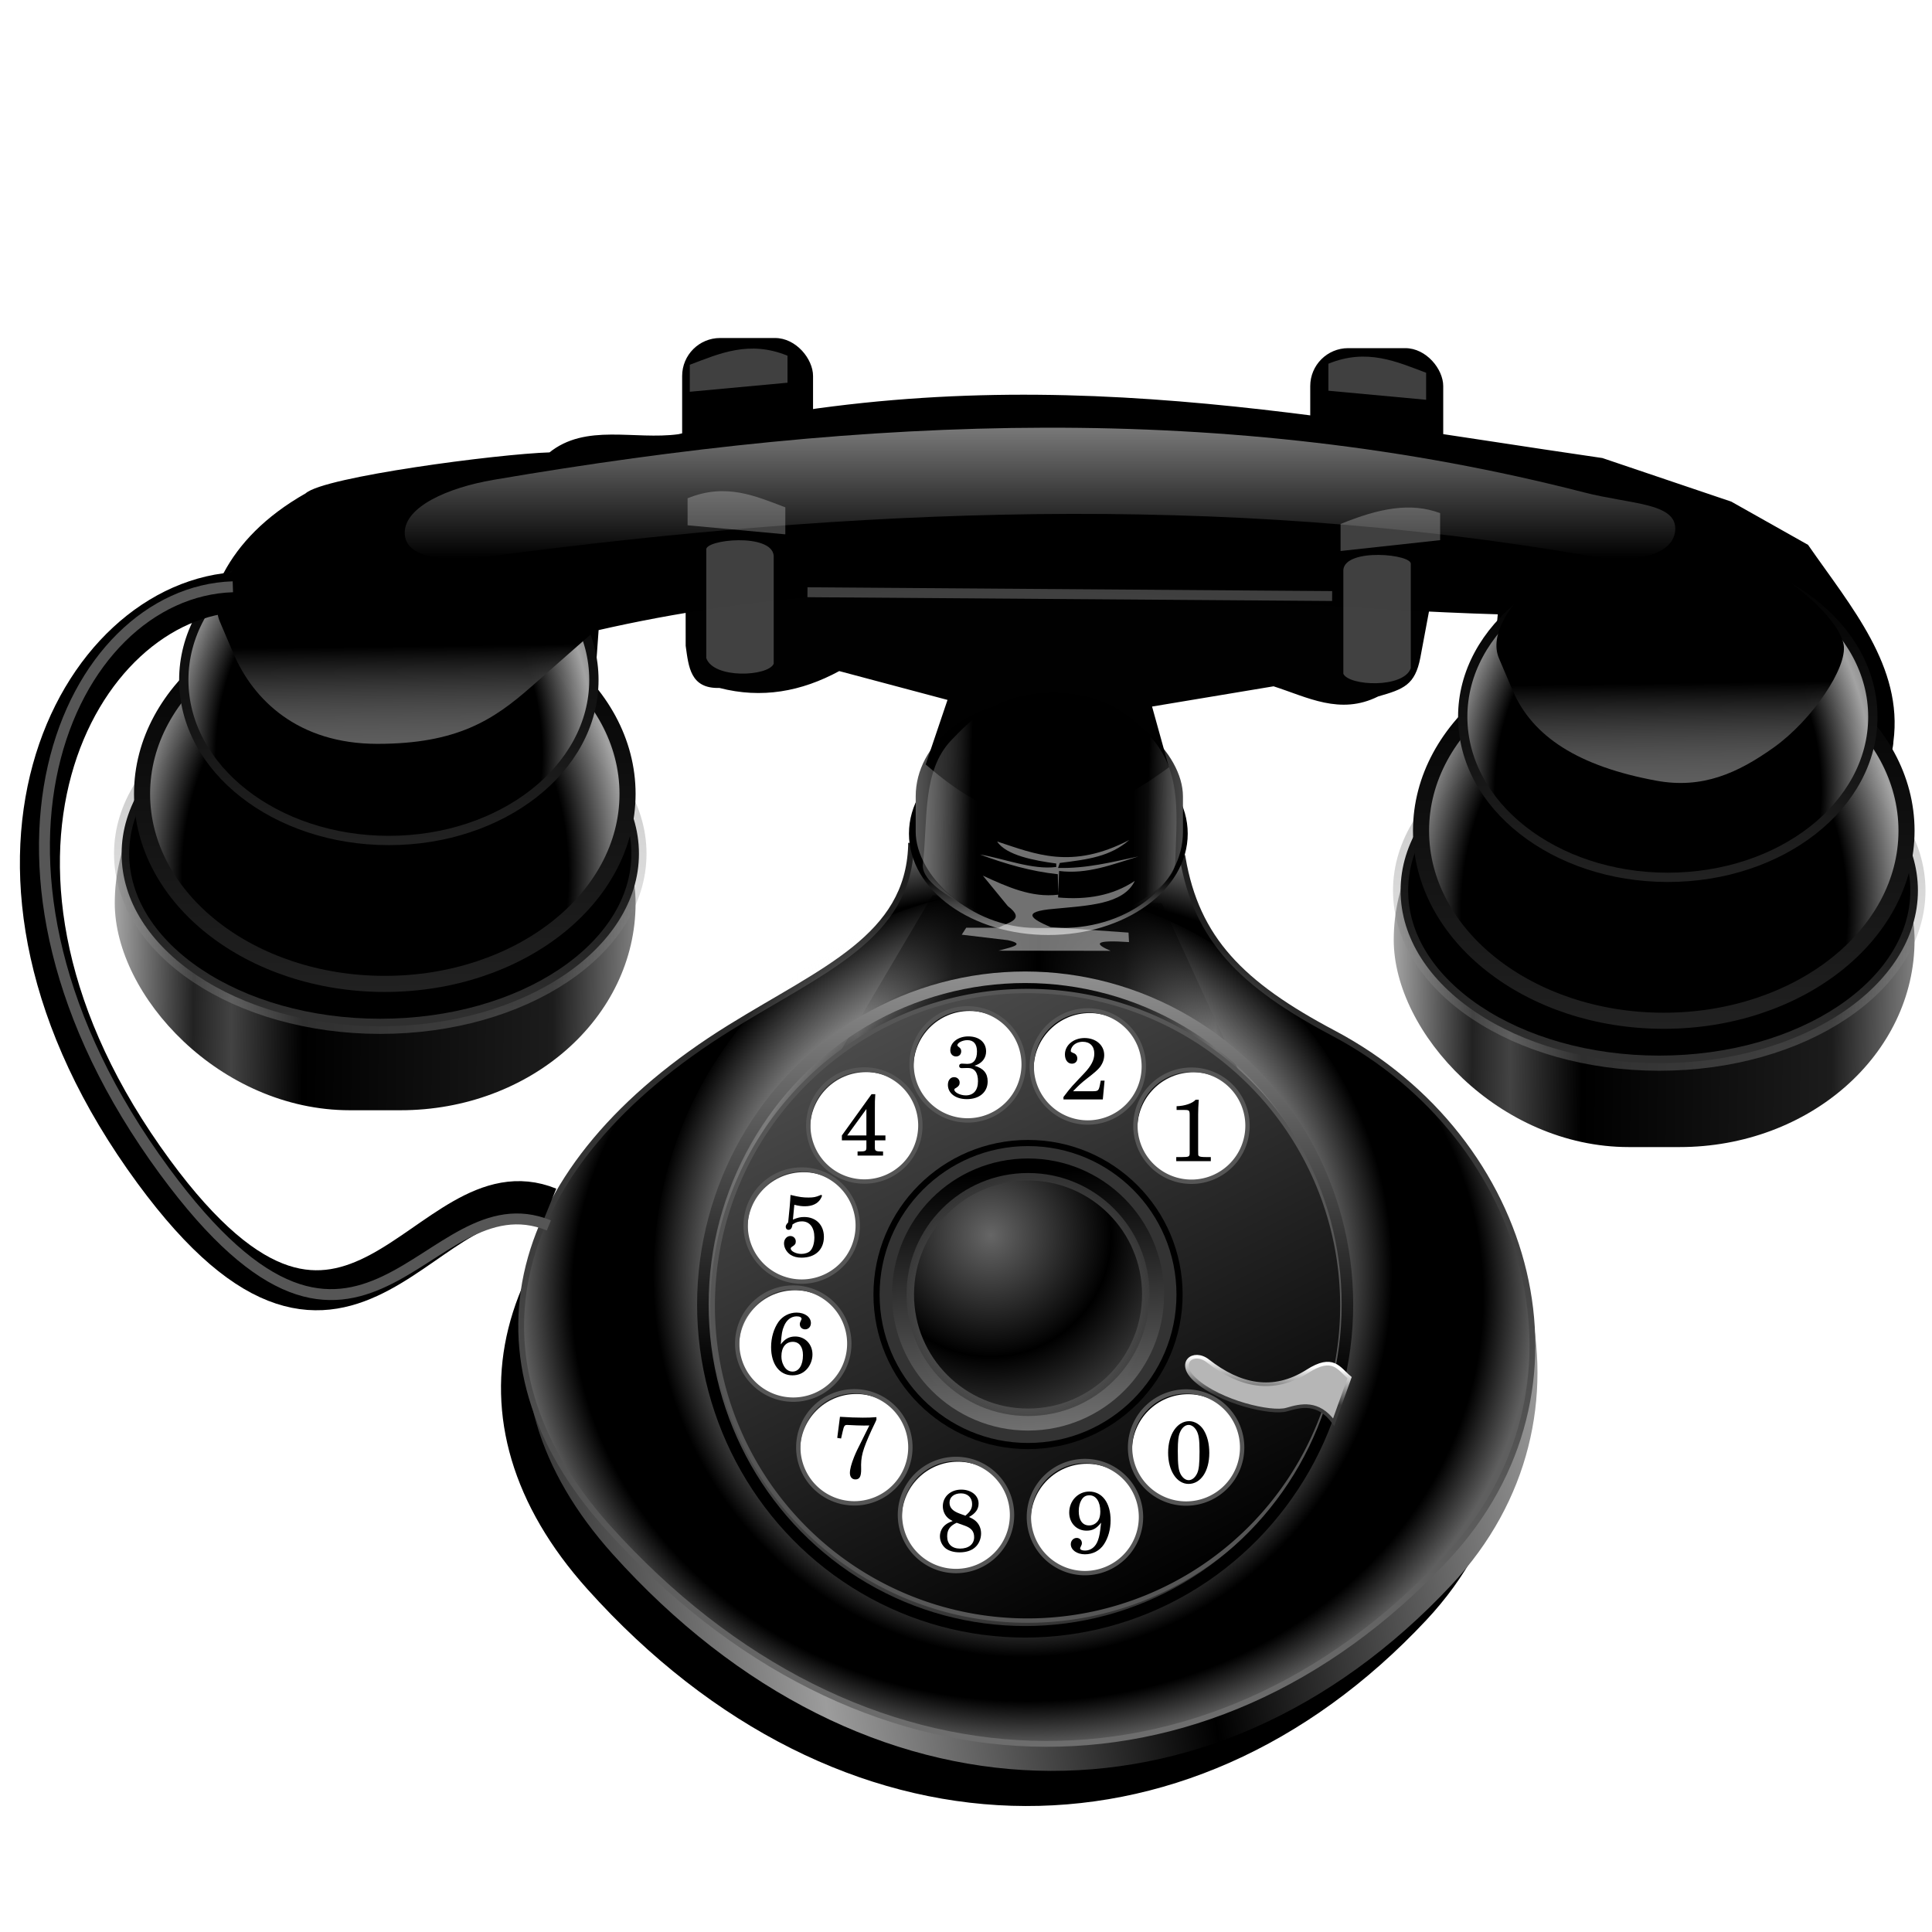<?xml version="1.0" encoding="UTF-8" standalone="no"?>
<svg
   xmlns:dc="http://purl.org/dc/elements/1.1/"
   xmlns:cc="http://creativecommons.org/ns#"
   xmlns:rdf="http://www.w3.org/1999/02/22-rdf-syntax-ns#"
   xmlns:svg="http://www.w3.org/2000/svg"
   xmlns="http://www.w3.org/2000/svg"
   xmlns:xlink="http://www.w3.org/1999/xlink"
   xmlns:sodipodi="http://sodipodi.sourceforge.net/DTD/sodipodi-0.dtd"
   xmlns:inkscape="http://www.inkscape.org/namespaces/inkscape"
   sodipodi:docname="ph.svg"
   inkscape:version="1.0 (4035a4f, 2020-05-01)"
   id="svg8"
   version="1.1"
   viewBox="0 0 67.469 67.469"
   height="255"
   width="255">
  <defs
     id="defs2">
    <linearGradient
       id="linearGradient1024"
       inkscape:collect="always">
      <stop
         id="stop1019"
         offset="0"
         style="stop-color:#393939;stop-opacity:1" />
      <stop
         id="stop1021"
         offset="1"
         style="stop-color:#ffffff;stop-opacity:1" />
    </linearGradient>
    <linearGradient
       inkscape:collect="always"
       id="linearGradient1050">
      <stop
         style="stop-color:#ffffff;stop-opacity:0.478"
         offset="0"
         id="stop1046" />
      <stop
         style="stop-color:#ffffff;stop-opacity:0;"
         offset="1"
         id="stop1048" />
    </linearGradient>
    <linearGradient
       id="linearGradient1041"
       inkscape:collect="always">
      <stop
         id="stop1037"
         offset="0"
         style="stop-color:#666666;stop-opacity:1" />
      <stop
         id="stop1039"
         offset="1"
         style="stop-color:#000000;stop-opacity:1" />
    </linearGradient>
    <linearGradient
       inkscape:collect="always"
       id="linearGradient1029">
      <stop
         style="stop-color:#8b8b8b;stop-opacity:1;"
         offset="0"
         id="stop1025" />
      <stop
         style="stop-color:#8b8b8b;stop-opacity:0;"
         offset="1"
         id="stop1027" />
    </linearGradient>
    <linearGradient
       inkscape:collect="always"
       id="linearGradient1009">
      <stop
         style="stop-color:#000000;stop-opacity:1;"
         offset="0"
         id="stop1005" />
      <stop
         style="stop-color:#8e8e8e;stop-opacity:0.994"
         offset="1"
         id="stop1007" />
    </linearGradient>
    <linearGradient
       id="linearGradient921"
       inkscape:collect="always">
      <stop
         id="stop916"
         offset="0"
         style="stop-color:#ffffff;stop-opacity:0.336" />
      <stop
         id="stop919"
         offset="1"
         style="stop-color:#000000;stop-opacity:1" />
    </linearGradient>
    <linearGradient
       inkscape:collect="always"
       id="linearGradient939">
      <stop
         style="stop-color:#000000;stop-opacity:1"
         offset="0"
         id="stop935" />
      <stop
         style="stop-color:#232323;stop-opacity:1"
         offset="1"
         id="stop937" />
    </linearGradient>
    <linearGradient
       inkscape:collect="always"
       id="linearGradient927">
      <stop
         style="stop-color:#000000;stop-opacity:1;"
         offset="0"
         id="stop923" />
      <stop
         id="stop933"
         offset="0.65"
         style="stop-color:#000000;stop-opacity:0.996" />
      <stop
         id="stop931"
         offset="0.856"
         style="stop-color:#a3a3a3;stop-opacity:0.996" />
      <stop
         style="stop-color:#686868;stop-opacity:0.996"
         offset="1"
         id="stop925" />
    </linearGradient>
    <linearGradient
       inkscape:collect="always"
       id="linearGradient917">
      <stop
         style="stop-color:#000000;stop-opacity:1;"
         offset="0"
         id="stop913" />
      <stop
         style="stop-color:#bcbcbc;stop-opacity:1"
         offset="1"
         id="stop915" />
    </linearGradient>
    <linearGradient
       id="linearGradient901"
       inkscape:collect="always">
      <stop
         id="stop896"
         offset="0"
         style="stop-color:#a3a3a3;stop-opacity:1" />
      <stop
         style="stop-color:#222222;stop-opacity:1"
         offset="0.15"
         id="stop905" />
      <stop
         id="stop907"
         offset="0.223"
         style="stop-color:#434343;stop-opacity:1" />
      <stop
         style="stop-color:#000000;stop-opacity:1"
         offset="0.359"
         id="stop909" />
      <stop
         style="stop-color:#1c1c1c;stop-opacity:1"
         offset="0.835"
         id="stop903" />
      <stop
         id="stop899"
         offset="1"
         style="stop-color:#858585;stop-opacity:1" />
    </linearGradient>
    <linearGradient
       inkscape:collect="always"
       id="linearGradient1028">
      <stop
         style="stop-color:#ffffff;stop-opacity:0.196"
         offset="0"
         id="stop1024" />
      <stop
         id="stop1032"
         offset="0.361"
         style="stop-color:#000000;stop-opacity:0.482" />
      <stop
         style="stop-color:#000000;stop-opacity:1"
         offset="1"
         id="stop1026" />
    </linearGradient>
    <linearGradient
       inkscape:collect="always"
       id="linearGradient986">
      <stop
         style="stop-color:#000000;stop-opacity:1;"
         offset="0"
         id="stop982" />
      <stop
         id="stop990"
         offset="0.478"
         style="stop-color:#000000;stop-opacity:0.768" />
      <stop
         style="stop-color:#000000;stop-opacity:0;"
         offset="1"
         id="stop984" />
    </linearGradient>
    <linearGradient
       inkscape:collect="always"
       id="linearGradient976">
      <stop
         style="stop-color:#000000;stop-opacity:1"
         offset="0"
         id="stop972" />
      <stop
         style="stop-color:#4a4a4a;stop-opacity:0.999"
         offset="1"
         id="stop974" />
    </linearGradient>
    <linearGradient
       id="linearGradient968"
       inkscape:collect="always">
      <stop
         id="stop964"
         offset="0"
         style="stop-color:#6d6d6d;stop-opacity:1" />
      <stop
         style="stop-color:#000000;stop-opacity:1"
         offset="0.5"
         id="stop970" />
      <stop
         id="stop966"
         offset="1"
         style="stop-color:#000000;stop-opacity:1" />
    </linearGradient>
    <linearGradient
       inkscape:collect="always"
       id="linearGradient934">
      <stop
         style="stop-color:#000000;stop-opacity:0"
         offset="0"
         id="stop930" />
      <stop
         id="stop940"
         offset="0.466"
         style="stop-color:#000000;stop-opacity:0" />
      <stop
         id="stop938"
         offset="0.793"
         style="stop-color:#ededed;stop-opacity:0.527" />
      <stop
         style="stop-color:#ffffff;stop-opacity:0"
         offset="1"
         id="stop932" />
    </linearGradient>
    <linearGradient
       inkscape:collect="always"
       id="linearGradient922">
      <stop
         style="stop-color:#6d6d6d;stop-opacity:1"
         offset="0"
         id="stop918" />
      <stop
         style="stop-color:#1f1f1f;stop-opacity:1"
         offset="1"
         id="stop920" />
    </linearGradient>
    <linearGradient
       inkscape:collect="always"
       id="linearGradient914">
      <stop
         style="stop-color:#000000;stop-opacity:1;"
         offset="0"
         id="stop910" />
      <stop
         style="stop-color:#9c9c9c;stop-opacity:1"
         offset="1"
         id="stop912" />
    </linearGradient>
    <linearGradient
       inkscape:collect="always"
       id="linearGradient902">
      <stop
         style="stop-color:#000000;stop-opacity:1;"
         offset="0"
         id="stop898" />
      <stop
         id="stop906"
         offset="0.898"
         style="stop-color:#000000;stop-opacity:1" />
      <stop
         style="stop-color:#5f5f5f;stop-opacity:1"
         offset="1"
         id="stop900" />
    </linearGradient>
    <radialGradient
       inkscape:collect="always"
       xlink:href="#linearGradient902"
       id="radialGradient904"
       cx="70.803"
       cy="274.77"
       fx="70.803"
       fy="274.77"
       r="23.026"
       gradientTransform="matrix(0.769,0,0,0.683,-18.56,87.149)"
       gradientUnits="userSpaceOnUse" />
    <linearGradient
       gradientTransform="matrix(0.769,0,0,0.769,-18.56,63.567)"
       inkscape:collect="always"
       xlink:href="#linearGradient914"
       id="linearGradient916"
       x1="76.922"
       y1="278.716"
       x2="94.059"
       y2="275.997"
       gradientUnits="userSpaceOnUse"
       spreadMethod="reflect" />
    <linearGradient
       gradientTransform="matrix(0.769,0,0,0.769,-18.56,63.567)"
       inkscape:collect="always"
       xlink:href="#linearGradient922"
       id="linearGradient924"
       x1="78.097"
       y1="294.087"
       x2="76.553"
       y2="257.192"
       gradientUnits="userSpaceOnUse" />
    <radialGradient
       inkscape:collect="always"
       xlink:href="#linearGradient934"
       id="radialGradient936"
       cx="70.653"
       cy="273.871"
       fx="70.653"
       fy="273.871"
       r="15.358"
       gradientTransform="matrix(0.841,0,0,0.876,-23.711,34.029)"
       gradientUnits="userSpaceOnUse" />
    <linearGradient
       inkscape:collect="always"
       xlink:href="#linearGradient914"
       id="linearGradient950"
       x1="29.914"
       y1="256.483"
       x2="29.914"
       y2="259.338"
       gradientUnits="userSpaceOnUse"
       gradientTransform="matrix(0.769,0,0,0.769,16.816,62.919)" />
    <linearGradient
       inkscape:collect="always"
       xlink:href="#linearGradient968"
       id="linearGradient962"
       x1="64.943"
       y1="251.231"
       x2="71.972"
       y2="251.261"
       gradientUnits="userSpaceOnUse"
       spreadMethod="reflect"
       gradientTransform="matrix(0.769,0,0,0.769,-18.501,64.274)" />
    <linearGradient
       inkscape:collect="always"
       xlink:href="#linearGradient976"
       id="linearGradient978"
       x1="77.303"
       y1="287.489"
       x2="64.407"
       y2="261.752"
       gradientUnits="userSpaceOnUse"
       gradientTransform="matrix(0.769,0,0,0.769,-18.266,64.038)" />
    <linearGradient
       inkscape:collect="always"
       xlink:href="#linearGradient986"
       id="linearGradient988"
       x1="71.27"
       y1="260.714"
       x2="78.668"
       y2="260.918"
       gradientUnits="userSpaceOnUse"
       spreadMethod="reflect"
       gradientTransform="matrix(0.843,0,0,0.94,-23.848,19.586)" />
    <linearGradient
       gradientTransform="matrix(0.769,0,0,0.769,-18.56,63.567)"
       inkscape:collect="always"
       xlink:href="#linearGradient1028"
       id="linearGradient1030"
       x1="65.937"
       y1="252.715"
       x2="72.226"
       y2="252.879"
       gradientUnits="userSpaceOnUse"
       spreadMethod="reflect" />
    <linearGradient
       inkscape:collect="always"
       xlink:href="#linearGradient901"
       id="linearGradient894"
       x1="-13.113"
       y1="255.062"
       x2="10.726"
       y2="255.322"
       gradientUnits="userSpaceOnUse"
       spreadMethod="pad"
       gradientTransform="matrix(0.769,0,0,0.769,14.125,64.834)" />
    <linearGradient
       inkscape:collect="always"
       xlink:href="#linearGradient917"
       id="linearGradient919"
       x1="24.082"
       y1="246.708"
       x2="23.953"
       y2="261.649"
       gradientUnits="userSpaceOnUse"
       gradientTransform="matrix(0.769,0,0,0.769,-5.327,63.745)" />
    <radialGradient
       inkscape:collect="always"
       xlink:href="#linearGradient927"
       id="radialGradient929"
       cx="23.794"
       cy="258.548"
       fx="23.794"
       fy="258.548"
       r="11.029"
       gradientTransform="matrix(0.94,0.006,-0.008,1.197,-7.19,-49.517)"
       gradientUnits="userSpaceOnUse" />
    <linearGradient
       inkscape:collect="always"
       xlink:href="#linearGradient939"
       id="linearGradient941"
       x1="25.677"
       y1="243.091"
       x2="25.732"
       y2="261.675"
       gradientUnits="userSpaceOnUse"
       gradientTransform="matrix(0.769,0,0,0.769,-5.327,63.745)" />
    <radialGradient
       inkscape:collect="always"
       xlink:href="#linearGradient927"
       id="radialGradient945"
       gradientUnits="userSpaceOnUse"
       gradientTransform="matrix(0.794,0.005,-0.007,1.012,-3.848,-5.883)"
       cx="23.794"
       cy="258.548"
       fx="23.794"
       fy="258.548"
       r="11.029" />
    <linearGradient
       inkscape:collect="always"
       xlink:href="#linearGradient939"
       id="linearGradient947"
       gradientUnits="userSpaceOnUse"
       x1="25.677"
       y1="243.091"
       x2="25.732"
       y2="261.675"
       gradientTransform="matrix(0.649,0,0,0.649,-2.275,89.8)" />
    <linearGradient
       gradientUnits="userSpaceOnUse"
       y2="252.51"
       x2="11.575"
       y1="258.129"
       x1="11.644"
       id="linearGradient928"
       xlink:href="#linearGradient921"
       inkscape:collect="always" />
    <filter
       height="1.166"
       y="-0.083"
       width="1.11"
       x="-0.055"
       id="filter934"
       style="color-interpolation-filters:sRGB"
       inkscape:collect="always">
      <feGaussianBlur
         id="feGaussianBlur936"
         stdDeviation="0.314"
         inkscape:collect="always" />
    </filter>
    <linearGradient
       gradientTransform="translate(46.533,1.341)"
       y2="252.51"
       x2="11.575"
       y1="258.129"
       x1="11.644"
       gradientUnits="userSpaceOnUse"
       id="linearGradient952"
       xlink:href="#linearGradient921"
       inkscape:collect="always" />
    <radialGradient
       r="11.029"
       fy="258.548"
       fx="23.794"
       cy="258.548"
       cx="23.794"
       gradientTransform="matrix(0.794,0.005,-0.007,1.012,40.815,-4.597)"
       gradientUnits="userSpaceOnUse"
       id="radialGradient954"
       xlink:href="#linearGradient927"
       inkscape:collect="always" />
    <linearGradient
       y2="261.675"
       x2="25.732"
       y1="243.091"
       x1="25.677"
       gradientTransform="matrix(0.649,0,0,0.649,42.389,91.087)"
       gradientUnits="userSpaceOnUse"
       id="linearGradient956"
       xlink:href="#linearGradient939"
       inkscape:collect="always" />
    <radialGradient
       r="11.029"
       fy="258.548"
       fx="23.794"
       cy="258.548"
       cx="23.794"
       gradientTransform="matrix(0.94,0.006,-0.008,1.197,37.474,-48.231)"
       gradientUnits="userSpaceOnUse"
       id="radialGradient958"
       xlink:href="#linearGradient927"
       inkscape:collect="always" />
    <linearGradient
       y2="261.675"
       x2="25.732"
       y1="243.091"
       x1="25.677"
       gradientTransform="matrix(0.769,0,0,0.769,39.336,65.032)"
       gradientUnits="userSpaceOnUse"
       id="linearGradient960"
       xlink:href="#linearGradient939"
       inkscape:collect="always" />
    <linearGradient
       y2="261.649"
       x2="23.953"
       y1="246.708"
       x1="24.082"
       gradientTransform="matrix(0.769,0,0,0.769,39.336,65.032)"
       gradientUnits="userSpaceOnUse"
       id="linearGradient963"
       xlink:href="#linearGradient917"
       inkscape:collect="always" />
    <linearGradient
       spreadMethod="pad"
       y2="255.322"
       x2="10.726"
       y1="255.062"
       x1="-13.113"
       gradientTransform="matrix(0.769,0,0,0.769,58.788,66.121)"
       gradientUnits="userSpaceOnUse"
       id="linearGradient965"
       xlink:href="#linearGradient901"
       inkscape:collect="always" />
    <linearGradient
       gradientTransform="matrix(0.96,0,0,0.96,2.701,9.695)"
       inkscape:collect="always"
       xlink:href="#linearGradient1009"
       id="linearGradient1011"
       x1="35.342"
       y1="279.25"
       x2="35.541"
       y2="264.642"
       gradientUnits="userSpaceOnUse" />
    <linearGradient
       gradientTransform="matrix(0.96,0,0,0.96,2.701,9.695)"
       inkscape:collect="always"
       xlink:href="#linearGradient1009"
       id="linearGradient1023"
       x1="34.02"
       y1="271.679"
       x2="34.689"
       y2="283.535"
       gradientUnits="userSpaceOnUse" />
    <radialGradient
       gradientTransform="matrix(0.96,0,0,0.96,2.701,9.695)"
       inkscape:collect="always"
       xlink:href="#linearGradient1029"
       id="radialGradient1031"
       cx="34.59"
       cy="276.749"
       fx="34.59"
       fy="276.749"
       r="4.95"
       gradientUnits="userSpaceOnUse" />
    <radialGradient
       inkscape:collect="always"
       xlink:href="#linearGradient1041"
       id="radialGradient1035"
       gradientUnits="userSpaceOnUse"
       cx="33.117"
       cy="273.718"
       fx="33.117"
       fy="273.718"
       r="4.95"
       gradientTransform="matrix(-0.009,0.857,-0.85,-0.009,267.556,246.753)"
       spreadMethod="reflect" />
    <linearGradient
       gradientTransform="matrix(0.96,0,0,0.96,2.701,9.695)"
       inkscape:collect="always"
       xlink:href="#linearGradient1050"
       id="linearGradient1052"
       x1="34.852"
       y1="244.501"
       x2="34.852"
       y2="249.3"
       gradientUnits="userSpaceOnUse" />
    <filter
       inkscape:collect="always"
       style="color-interpolation-filters:sRGB"
       id="filter1056"
       x="-0.032"
       width="1.064"
       y="-0.036"
       height="1.072">
      <feGaussianBlur
         inkscape:collect="always"
         stdDeviation="0.489"
         id="feGaussianBlur1058" />
    </filter>
    <filter
       height="1.027"
       y="-0.013"
       width="1.037"
       x="-0.019"
       id="filter978"
       style="color-interpolation-filters:sRGB"
       inkscape:collect="always">
      <feGaussianBlur
         id="feGaussianBlur980"
         stdDeviation="0.143"
         inkscape:collect="always" />
    </filter>
    <linearGradient
       gradientTransform="matrix(0.96,0,0,0.96,81.289,9.01)"
       gradientUnits="userSpaceOnUse"
       y2="279.288"
       x2="-38.673"
       y1="280.575"
       x1="-38.786"
       id="linearGradient1026"
       xlink:href="#linearGradient1024"
       inkscape:collect="always" />
    <filter
       height="1.09"
       y="-0.045"
       width="1.056"
       x="-0.028"
       id="filter1034"
       style="color-interpolation-filters:sRGB"
       inkscape:collect="always">
      <feGaussianBlur
         id="feGaussianBlur1036"
         stdDeviation="0.072"
         inkscape:collect="always" />
    </filter>
  </defs>
  <sodipodi:namedview
     inkscape:document-rotation="0"
     inkscape:window-maximized="1"
     inkscape:window-y="0"
     inkscape:window-x="0"
     inkscape:window-height="1056"
     inkscape:window-width="1920"
     inkscape:snap-global="false"
     inkscape:snap-nodes="false"
     inkscape:object-nodes="false"
     inkscape:snap-others="false"
     inkscape:snap-grids="false"
     inkscape:snap-to-guides="false"
     units="px"
     showgrid="false"
     inkscape:current-layer="layer1"
     inkscape:document-units="mm"
     inkscape:cy="127.5"
     inkscape:cx="127.5"
     inkscape:zoom="3.4509804"
     inkscape:pageshadow="2"
     inkscape:pageopacity="0"
     borderopacity="1.0"
     bordercolor="#666666"
     pagecolor="#ff0000"
     id="base"
     inkscape:showpageshadow="2"
     inkscape:pagecheckerboard="0"
     inkscape:deskcolor="#ff0000" />
  <g
     transform="translate(0,-229.531)"
     id="layer1"
     inkscape:groupmode="layer"
     inkscape:label="Layer 1">
    <path
       transform="matrix(0.96,0,0,0.96,2.701,9.695)"
       style="fill:#000000;fill-opacity:1;stroke:none;stroke-width:0.085;stroke-linecap:butt;stroke-linejoin:miter;stroke-miterlimit:4;stroke-dasharray:none;stroke-opacity:1;filter:url(#filter1056)"
       d="m 29.597,262.022 9.881,0.436 c 0.508,2.951 2.124,4.599 5.486,6.378 7.263,3.843 9.83,12.973 4.115,19.086 -8.711,9.319 -21.364,9.087 -30.524,-1.117 -5.48,-6.105 -3.674,-13.146 4.466,-18.183 3.413,-2.112 6.462,-3.286 6.577,-6.6 z"
       id="path1054"
       sodipodi:nodetypes="ccssssc" />
    <rect
       style="fill:#000000;fill-opacity:1;stroke:none;stroke-width:0.406;stroke-linecap:round;stroke-linejoin:round"
       id="rect969"
       width="4.644"
       height="8.262"
       x="45.756"
       y="241.689"
       ry="1.325" />
    <path
       id="path975"
       style="fill:#ffffff;fill-opacity:0.251;stroke:none;stroke-width:0.285;stroke-linecap:round;stroke-linejoin:round;stroke-miterlimit:4;stroke-dasharray:none;stroke-opacity:1"
       d="m 46.39,242.233 c 1.342,-0.55 2.384,-0.071 3.413,0.316 v 0.943 L 46.39,243.176 Z"
       sodipodi:nodetypes="ccccc" />
    <rect
       ry="1.325"
       y="241.335"
       x="23.822"
       height="8.042"
       width="4.571"
       id="rect967"
       style="fill:#000000;fill-opacity:1;stroke:none;stroke-width:0.406;stroke-linecap:round;stroke-linejoin:round" />
    <path
       style="fill:#000000;fill-opacity:1;stroke:#000000;stroke-width:0.203px;stroke-linecap:butt;stroke-linejoin:miter;stroke-opacity:1"
       d="m 7.201,252.589 c 0.3,4.368 9.922,6.853 13.178,4.804 l 0.43,-5.94 c 11.433,-2.624 21.253,-0.87 31.607,-0.567 l -0.285,3.108 c 0.746,4.304 13.744,4.828 13.89,1.421 0.339,-2.563 -1.455,-4.625 -2.951,-6.78 l -2.651,-1.493 -4.484,-1.516 c -10.863,-1.576 -20.385,-3.616 -32.233,-0.83 -1.564,0.208 -3.234,-0.385 -4.474,0.633 -1.854,0.055 -7.901,0.86 -8.496,1.414 -2.847,1.616 -3.532,3.795 -3.531,5.746 z"
       id="path949"
       sodipodi:nodetypes="ccccccccccccc" />
    <rect
       style="fill:url(#linearGradient894);fill-opacity:1;stroke:none;stroke-width:0.346;stroke-linecap:round;stroke-linejoin:round;stroke-opacity:0.249"
       id="rect886"
       width="18.188"
       height="14.467"
       x="4.008"
       y="253.836"
       ry="7.233"
       rx="8.21" />
    <ellipse
       style="fill:#000000;fill-opacity:1;stroke:url(#linearGradient919);stroke-width:0.529;stroke-linecap:round;stroke-linejoin:round;stroke-miterlimit:4;stroke-dasharray:none;stroke-opacity:0.249"
       id="path911"
       cx="13.28"
       cy="259.344"
       rx="9.033"
       ry="6.028" />
    <ellipse
       style="fill:url(#radialGradient929);fill-opacity:1;stroke:url(#linearGradient941);stroke-width:0.562;stroke-linecap:round;stroke-linejoin:round;stroke-miterlimit:4;stroke-dasharray:none;stroke-opacity:1"
       id="path921"
       cx="13.438"
       cy="257.255"
       rx="8.477"
       ry="6.636" />
    <ellipse
       ry="5.606"
       rx="7.161"
       cy="253.276"
       cx="13.579"
       id="ellipse943"
       style="fill:url(#radialGradient945);fill-opacity:1;stroke:url(#linearGradient947);stroke-width:0.325;stroke-linecap:round;stroke-linejoin:round;stroke-miterlimit:4;stroke-dasharray:none;stroke-opacity:1" />
    <path
       sodipodi:nodetypes="ccssssc"
       id="path908"
       d="m 31.993,260.013 9.484,0.419 c 0.487,2.833 2.039,4.414 5.266,6.122 6.971,3.689 9.435,12.452 3.95,18.32 -8.361,8.945 -20.506,8.722 -29.298,-1.072 -5.26,-5.86 -3.526,-12.618 4.286,-17.453 3.276,-2.027 6.202,-3.154 6.312,-6.334 z"
       style="fill:url(#linearGradient916);fill-opacity:1;stroke:none;stroke-width:0.081;stroke-linecap:butt;stroke-linejoin:miter;stroke-miterlimit:4;stroke-dasharray:none;stroke-opacity:1" />
    <path
       style="fill:url(#radialGradient904);fill-opacity:1;stroke:url(#linearGradient924);stroke-width:0.203;stroke-linecap:butt;stroke-linejoin:miter;stroke-miterlimit:4;stroke-dasharray:none;stroke-opacity:1"
       d="m 31.816,259.07 9.484,0.419 c 0.487,2.833 2.039,4.414 5.266,6.122 6.971,3.689 9.435,12.452 3.95,18.32 -8.361,8.945 -20.506,8.722 -29.298,-1.072 -5.26,-5.86 -3.526,-12.618 4.286,-17.453 3.276,-2.027 6.202,-3.154 6.312,-6.334 z"
       id="path896"
       sodipodi:nodetypes="ccssssc" />
    <ellipse
       style="fill:url(#radialGradient936);fill-opacity:1;stroke:none;stroke-width:0.244;stroke-linecap:round;stroke-linejoin:round;stroke-miterlimit:4;stroke-dasharray:none;stroke-opacity:1"
       id="path926"
       cx="35.742"
       cy="274.058"
       rx="12.923"
       ry="13.46" />
    <path
       style="fill:url(#linearGradient988);fill-opacity:1;stroke:none;stroke-width:0.236px;stroke-linecap:butt;stroke-linejoin:miter;stroke-opacity:1"
       d="m 32.566,260.798 8.005,0.275 3.579,7.804 -16.041,-0.531 z"
       id="path980" />
    <g
       id="g1001"
       transform="matrix(0.96,0,0,0.96,12.079,10.25)">
      <circle
         r="2.039"
         cy="269.464"
         cx="30.831"
         id="path938"
         style="fill:#ffffff;fill-opacity:1;stroke-width:0.408;stroke-linecap:round;stroke-linejoin:round" />
      <circle
         style="fill:#ffffff;fill-opacity:1;stroke-width:0.408;stroke-linecap:round;stroke-linejoin:round"
         id="circle940"
         cx="27.058"
         cy="267.309"
         r="2.039" />
      <circle
         r="2.039"
         cy="267.233"
         cx="22.686"
         id="circle942"
         style="fill:#ffffff;fill-opacity:1;stroke-width:0.408;stroke-linecap:round;stroke-linejoin:round" />
      <circle
         style="fill:#ffffff;fill-opacity:1;stroke-width:0.408;stroke-linecap:round;stroke-linejoin:round"
         id="circle944"
         cx="18.928"
         cy="269.457"
         r="2.039" />
      <circle
         r="2.039"
         cy="273.098"
         cx="16.65"
         id="circle946"
         style="fill:#ffffff;fill-opacity:1;stroke-width:0.408;stroke-linecap:round;stroke-linejoin:round" />
      <circle
         style="fill:#ffffff;fill-opacity:1;stroke-width:0.408;stroke-linecap:round;stroke-linejoin:round"
         id="circle948"
         cx="16.343"
         cy="277.392"
         r="2.039" />
      <circle
         r="2.039"
         cy="281.166"
         cx="18.565"
         id="circle950"
         style="fill:#ffffff;fill-opacity:1;stroke-width:0.408;stroke-linecap:round;stroke-linejoin:round" />
      <circle
         style="fill:#ffffff;fill-opacity:1;stroke-width:0.408;stroke-linecap:round;stroke-linejoin:round"
         id="circle952"
         cx="22.263"
         cy="283.629"
         r="2.039" />
      <circle
         r="2.039"
         cy="283.705"
         cx="26.955"
         id="circle954"
         style="fill:#ffffff;fill-opacity:1;stroke-width:0.408;stroke-linecap:round;stroke-linejoin:round" />
      <circle
         style="fill:#ffffff;fill-opacity:1;stroke-width:0.408;stroke-linecap:round;stroke-linejoin:round"
         id="circle956"
         cx="30.636"
         cy="281.174"
         r="2.039" />
    </g>
    <path
       id="circle928"
       style="fill:url(#linearGradient978);fill-opacity:1;stroke:#565656;stroke-width:0.152;stroke-linecap:round;stroke-linejoin:round;stroke-miterlimit:4;stroke-dasharray:none;stroke-opacity:1"
       d="M 35.884,264.139 A 10.994,10.994 0 0 0 24.89,275.132 10.994,10.994 0 0 0 35.884,286.125 10.994,10.994 0 0 0 46.877,275.132 10.994,10.994 0 0 0 35.884,264.139 Z m -2.093,0.605 a 1.957,1.957 0 0 1 1.957,1.957 1.957,1.957 0 0 1 -1.957,1.957 1.957,1.957 0 0 1 -1.957,-1.957 1.957,1.957 0 0 1 1.957,-1.957 z m 4.196,0.073 a 1.957,1.957 0 0 1 1.957,1.957 1.957,1.957 0 0 1 -1.957,1.957 1.957,1.957 0 0 1 -1.957,-1.957 1.957,1.957 0 0 1 1.957,-1.957 z m -7.803,2.061 a 1.957,1.957 0 0 1 1.957,1.957 1.957,1.957 0 0 1 -1.957,1.957 1.957,1.957 0 0 1 -1.957,-1.957 1.957,1.957 0 0 1 1.957,-1.957 z m 11.424,0.008 a 1.957,1.957 0 0 1 1.957,1.957 1.957,1.957 0 0 1 -1.957,1.957 1.957,1.957 0 0 1 -1.957,-1.957 1.957,1.957 0 0 1 1.957,-1.957 z m -13.611,3.487 a 1.957,1.957 0 0 1 1.957,1.957 1.957,1.957 0 0 1 -1.957,1.957 1.957,1.957 0 0 1 -1.957,-1.957 1.957,1.957 0 0 1 1.957,-1.957 z m -0.295,4.122 a 1.957,1.957 0 0 1 1.957,1.957 1.957,1.957 0 0 1 -1.957,1.957 1.957,1.957 0 0 1 -1.957,-1.957 1.957,1.957 0 0 1 1.957,-1.957 z m 2.133,3.622 a 1.957,1.957 0 0 1 1.957,1.957 1.957,1.957 0 0 1 -1.957,1.957 1.957,1.957 0 0 1 -1.957,-1.957 1.957,1.957 0 0 1 1.957,-1.957 z m 11.586,0.007 a 1.957,1.957 0 0 1 1.957,1.957 1.957,1.957 0 0 1 -1.957,1.957 1.957,1.957 0 0 1 -1.957,-1.957 1.957,1.957 0 0 1 1.957,-1.957 z m -8.036,2.356 a 1.957,1.957 0 0 1 1.957,1.957 1.957,1.957 0 0 1 -1.957,1.957 1.957,1.957 0 0 1 -1.957,-1.957 1.957,1.957 0 0 1 1.957,-1.957 z m 4.503,0.073 a 1.957,1.957 0 0 1 1.957,1.957 1.957,1.957 0 0 1 -1.957,1.957 1.957,1.957 0 0 1 -1.957,-1.957 1.957,1.957 0 0 1 1.957,-1.957 z" />
    <ellipse
       style="fill:#000000;fill-opacity:1;stroke:url(#linearGradient950);stroke-width:0.285;stroke-linecap:round;stroke-linejoin:round;stroke-miterlimit:4;stroke-dasharray:none;stroke-opacity:1"
       id="path942"
       cx="36.61"
       cy="258.644"
       rx="4.725"
       ry="3.396" />
    <rect
       style="fill:url(#linearGradient962);fill-opacity:1;stroke:none;stroke-width:0.285;stroke-linecap:round;stroke-linejoin:round;stroke-miterlimit:4;stroke-dasharray:none;stroke-opacity:1"
       id="rect952"
       width="9.333"
       height="7.952"
       x="31.978"
       y="253.985"
       ry="3.359"
       rx="4.224" />
    <path
       style="fill:#000000;fill-opacity:0.996;stroke:none;stroke-width:0.203px;stroke-linecap:butt;stroke-linejoin:miter;stroke-opacity:1"
       d="m 32.327,256.227 c 2.133,1.836 4.5,3.069 8.494,0.099 l -0.589,-2.121 4.243,-0.707 c 1.181,0.378 2.324,1.018 3.653,0.354 0.887,-0.254 1.288,-0.397 1.473,-1.355 l 0.884,-4.724 c 0.141,-1.361 -4.043,-0.641 -3.948,0.059 l -0.236,2.18 -18.413,-0.019 v -2.724 c -0.103,-1.265 -3.572,-1.568 -3.948,-0.53 l 0.005,5.343 c 0.103,0.733 0.16,1.503 1.179,1.473 1.477,0.383 2.863,0.127 4.184,-0.589 l 3.781,1.007 z"
       id="path1010"
       sodipodi:nodetypes="ccccccccccccccccc" />
    <path
       id="rect1012"
       style="fill:#ffffff;fill-opacity:0.251;stroke:none;stroke-width:0.258;stroke-linecap:round;stroke-linejoin:round;stroke-miterlimit:4;stroke-dasharray:none;stroke-opacity:1"
       d="m 24.664,248.738 c -0.079,-0.37 2.285,-0.606 2.355,0.199 v 3.774 c -0.196,0.445 -2.101,0.536 -2.355,-0.199 z"
       sodipodi:nodetypes="ccccc" />
    <path
       sodipodi:nodetypes="ccccc"
       d="m 49.267,249.238 c 0.079,-0.356 -2.285,-0.583 -2.355,0.192 v 3.63 c 0.196,0.428 2.101,0.516 2.355,-0.192 z"
       style="fill:#ffffff;fill-opacity:0.251;stroke:none;stroke-width:0.253;stroke-linecap:round;stroke-linejoin:round;stroke-miterlimit:4;stroke-dasharray:none;stroke-opacity:1"
       id="path1015" />
    <path
       id="rect1017"
       style="fill:#ffffff;fill-opacity:0.251;stroke:none;stroke-width:0.285;stroke-linecap:round;stroke-linejoin:round;stroke-miterlimit:4;stroke-dasharray:none;stroke-opacity:1"
       d="m 24.012,246.932 c 1.342,-0.55 2.384,-0.071 3.413,0.316 v 0.943 l -3.413,-0.316 z"
       sodipodi:nodetypes="ccccc" />
    <path
       sodipodi:nodetypes="ccccc"
       d="m 46.815,247.83 c 1.342,-0.55 2.447,-0.766 3.477,-0.379 v 0.943 l -3.477,0.379 z"
       style="fill:#ffffff;fill-opacity:0.251;stroke:none;stroke-width:0.285;stroke-linecap:round;stroke-linejoin:round;stroke-miterlimit:4;stroke-dasharray:none;stroke-opacity:1"
       id="path1020" />
    <path
       id="rect1022"
       style="fill:url(#linearGradient1030);fill-opacity:1;stroke:none;stroke-width:0.285;stroke-linecap:round;stroke-linejoin:round;stroke-miterlimit:4;stroke-dasharray:none;stroke-opacity:1"
       d="m 36.752,253.722 c 1.952,0 2.936,0.949 3.523,1.65 1.013,1.21 0.808,2.768 0.766,4.279 -0.026,0.914 -2.337,2.239 -4.289,2.239 -1.952,0 -4.634,-1.273 -4.525,-2.18 0.184,-1.521 -0.046,-3.249 1.002,-4.338 0.634,-0.658 1.571,-1.65 3.523,-1.65 z"
       sodipodi:nodetypes="sssssss" />
    <path
       style="fill:none;stroke:#ffffff;stroke-width:0.346;stroke-linecap:butt;stroke-linejoin:miter;stroke-miterlimit:4;stroke-dasharray:none;stroke-opacity:0.249"
       d="m 28.198,250.213 18.323,0.133"
       id="path1035"
       sodipodi:nodetypes="cc" />
    <path
       transform="matrix(0.96,0,0,0.96,2.701,9.695)"
       sodipodi:nodetypes="sssssss"
       d="m 10.913,246.967 c 2.898,0 9.093,3.935 7.728,5.136 l -2.139,1.882 c -1.365,1.201 -2.69,2.07 -5.588,2.07 -2.898,0 -4.517,-1.61 -5.232,-3.282 L 5.182,251.604 c -0.714,-1.672 2.833,-4.637 5.731,-4.637 z"
       style="fill:url(#linearGradient928);fill-opacity:1;stroke:none;stroke-width:0.453;stroke-linecap:round;stroke-linejoin:round;filter:url(#filter934)"
       id="rect913" />
    <rect
       rx="8.21"
       ry="7.233"
       y="255.122"
       x="48.672"
       height="14.467"
       width="18.188"
       id="rect938"
       style="fill:url(#linearGradient965);fill-opacity:1;stroke:none;stroke-width:0.346;stroke-linecap:round;stroke-linejoin:round;stroke-opacity:0.249" />
    <ellipse
       ry="6.028"
       rx="9.033"
       cy="260.631"
       cx="57.944"
       id="ellipse940"
       style="fill:#000000;fill-opacity:1;stroke:url(#linearGradient963);stroke-width:0.529;stroke-linecap:round;stroke-linejoin:round;stroke-miterlimit:4;stroke-dasharray:none;stroke-opacity:0.249" />
    <ellipse
       ry="6.636"
       rx="8.477"
       cy="258.542"
       cx="58.102"
       id="ellipse942"
       style="fill:url(#radialGradient958);fill-opacity:1;stroke:url(#linearGradient960);stroke-width:0.562;stroke-linecap:round;stroke-linejoin:round;stroke-miterlimit:4;stroke-dasharray:none;stroke-opacity:1" />
    <ellipse
       style="fill:url(#radialGradient954);fill-opacity:1;stroke:url(#linearGradient956);stroke-width:0.325;stroke-linecap:round;stroke-linejoin:round;stroke-miterlimit:4;stroke-dasharray:none;stroke-opacity:1"
       id="ellipse944"
       cx="58.242"
       cy="254.563"
       rx="7.161"
       ry="5.606" />
    <path
       sodipodi:nodetypes="ccccc"
       d="m 27.501,241.953 c -1.342,-0.55 -2.384,-0.071 -3.413,0.316 v 0.943 l 3.413,-0.316 z"
       style="fill:#ffffff;fill-opacity:0.251;stroke:none;stroke-width:0.285;stroke-linecap:round;stroke-linejoin:round;stroke-miterlimit:4;stroke-dasharray:none;stroke-opacity:1"
       id="path948" />
    <path
       transform="matrix(0.96,0,0,0.96,2.701,9.695)"
       id="path950"
       style="fill:url(#linearGradient952);fill-opacity:1;stroke:none;stroke-width:0.453;stroke-linecap:round;stroke-linejoin:round;filter:url(#filter934)"
       d="m 57.446,248.308 c 2.898,0 6.568,2.763 6.807,4.139 0.144,0.83 -1.145,2.739 -2.531,3.731 -1.314,0.94 -2.605,1.524 -4.276,1.218 -2.851,-0.523 -4.517,-1.61 -5.232,-3.282 l -0.499,-1.169 c -0.714,-1.672 2.833,-4.637 5.731,-4.637 z"
       sodipodi:nodetypes="sssssss" />
    <ellipse
       style="fill:none;fill-opacity:0.456;stroke:url(#linearGradient1011);stroke-width:0.403;stroke-linecap:round;stroke-linejoin:round"
       id="path1003"
       cx="35.8"
       cy="275.088"
       rx="11.255"
       ry="11.429" />
    <circle
       style="fill:#333333;fill-opacity:1;stroke:#000000;stroke-width:0.215;stroke-linecap:round;stroke-linejoin:round;stroke-miterlimit:4;stroke-dasharray:none;stroke-opacity:0.994"
       id="path1013"
       cx="35.901"
       cy="274.738"
       r="5.291" />
    <circle
       r="4.497"
       cy="274.738"
       cx="35.901"
       id="circle1015"
       style="fill:url(#radialGradient1031);fill-opacity:1;stroke:url(#linearGradient1023);stroke-width:0.508;stroke-linecap:round;stroke-linejoin:round;stroke-miterlimit:4;stroke-dasharray:none;stroke-opacity:0.994" />
    <circle
       style="fill:url(#radialGradient1035);fill-opacity:1;stroke:none;stroke-width:0.45;stroke-linecap:round;stroke-linejoin:round;stroke-miterlimit:4;stroke-dasharray:none;stroke-opacity:0.994"
       id="circle1033"
       cx="35.901"
       cy="274.738"
       r="3.982" />
    <path
       id="rect1043"
       style="fill:url(#linearGradient1052);fill-opacity:1;stroke:none;stroke-width:0.377;stroke-linecap:round;stroke-linejoin:round;stroke-miterlimit:4;stroke-dasharray:none;stroke-opacity:0.994"
       d="m 17.233,246.288 c 13.08,-2.231 25.608,-2.772 38.099,0.442 1.583,0.407 3.171,0.357 3.171,1.258 0,0.901 -1.34,1.241 -2.951,0.963 -13.023,-2.249 -25.762,-1.658 -38.394,0 -1.621,0.213 -3.024,0.085 -3.024,-0.816 0,-0.901 1.486,-1.572 3.098,-1.846 z"
       sodipodi:nodetypes="sssssss" />
    <path
       sodipodi:nodetypes="csc"
       id="path974"
       d="m 8.425,250.2 c -5.75,0.184 -10.85,9.642 -3.053,20.251 6.957,9.466 9.492,-0.514 13.791,1.237"
       style="fill:none;stroke:#000000;stroke-width:1.397;stroke-linecap:butt;stroke-linejoin:miter;stroke-miterlimit:4;stroke-dasharray:none;stroke-opacity:1" />
    <path
       transform="matrix(0.96,0,0,0.96,2.701,9.695)"
       style="fill:none;stroke:#565656;stroke-width:0.397;stroke-linecap:butt;stroke-linejoin:miter;stroke-miterlimit:4;stroke-dasharray:none;stroke-opacity:1;filter:url(#filter978)"
       d="m 5.657,250.341 c -5.99,0.192 -10.614,10.199 -2.49,21.252 7.249,9.862 9.506,0.154 13.985,1.979"
       id="path976"
       sodipodi:nodetypes="csc" />
    <path
       d="m 41.753,267.936 c -0.104,0.125 -0.384,0.219 -0.664,0.226 v 0.131 h 0.268 c 0.177,0 0.189,0.012 0.189,0.192 v 1.222 0.088 c 0,0.128 -0.027,0.143 -0.271,0.143 h -0.198 v 0.143 h 1.207 v -0.143 h -0.168 c -0.162,0 -0.229,-0.012 -0.253,-0.043 -0.021,-0.021 -0.021,-0.021 -0.021,-0.189 v -1.259 c 0,-0.149 0.006,-0.296 0.021,-0.512 z"
       style="font-style:normal;font-variant:normal;font-weight:500;font-stretch:normal;font-size:3.175px;line-height:1.25;font-family:'Century Schoolbook L';-inkscape-font-specification:'Century Schoolbook L Medium';stroke-width:0.254"
       id="path986" />
    <path
       d="m 38.574,267.268 h -0.134 l -0.03,0.155 c -0.04,0.195 -0.064,0.216 -0.253,0.216 h -0.683 c 0.21,-0.219 0.28,-0.283 0.475,-0.436 0.277,-0.213 0.396,-0.32 0.466,-0.411 0.098,-0.134 0.146,-0.271 0.146,-0.417 0,-0.344 -0.29,-0.594 -0.686,-0.594 -0.387,0 -0.686,0.25 -0.686,0.573 0,0.192 0.098,0.323 0.244,0.323 0.113,0 0.189,-0.076 0.189,-0.186 0,-0.076 -0.043,-0.146 -0.11,-0.174 -0.113,-0.049 -0.119,-0.052 -0.119,-0.091 0,-0.046 0.03,-0.116 0.073,-0.168 0.076,-0.091 0.204,-0.146 0.347,-0.146 0.25,0 0.402,0.155 0.402,0.411 0,0.226 -0.107,0.43 -0.36,0.698 l -0.18,0.189 -0.238,0.256 c -0.11,0.128 -0.165,0.198 -0.299,0.375 v 0.085 h 1.374 z"
       style="font-style:normal;font-variant:normal;font-weight:500;font-stretch:normal;font-size:3.175px;line-height:1.25;font-family:'Century Schoolbook L';-inkscape-font-specification:'Century Schoolbook L Medium';stroke-width:0.254"
       id="path988" />
    <path
       d="m 34.031,266.747 c 0.043,-0.015 0.049,-0.015 0.07,-0.024 0.213,-0.088 0.335,-0.259 0.335,-0.475 0,-0.317 -0.244,-0.524 -0.622,-0.524 -0.357,0 -0.628,0.21 -0.628,0.488 0,0.125 0.085,0.213 0.201,0.213 0.107,0 0.18,-0.073 0.18,-0.183 0,-0.064 -0.024,-0.107 -0.094,-0.155 -0.03,-0.021 -0.04,-0.037 -0.04,-0.055 0,-0.085 0.18,-0.177 0.35,-0.177 0.219,0 0.335,0.137 0.335,0.396 0,0.283 -0.116,0.433 -0.335,0.433 -0.027,0 -0.076,-0.003 -0.122,-0.006 -0.024,-0.003 -0.049,-0.003 -0.067,-0.003 -0.064,0 -0.098,0.028 -0.098,0.082 0,0.052 0.034,0.076 0.094,0.076 0.009,0 0.034,0 0.073,-0.003 0.116,-0.003 0.119,-0.003 0.143,-0.003 0.226,0 0.347,0.162 0.347,0.463 0,0.314 -0.155,0.494 -0.427,0.494 -0.192,0 -0.399,-0.104 -0.399,-0.198 0,-0.027 0.006,-0.034 0.067,-0.067 0.085,-0.052 0.119,-0.104 0.119,-0.18 0,-0.11 -0.082,-0.192 -0.195,-0.192 -0.128,0 -0.216,0.11 -0.216,0.268 0,0.296 0.271,0.5 0.661,0.5 0.439,0 0.728,-0.244 0.728,-0.619 0,-0.286 -0.149,-0.46 -0.463,-0.549 z"
       style="font-style:normal;font-variant:normal;font-weight:500;font-stretch:normal;font-size:3.175px;line-height:1.25;font-family:'Century Schoolbook L';-inkscape-font-specification:'Century Schoolbook L Medium';stroke-width:0.254"
       id="path990" />
    <path
       d="m 30.436,267.742 -1.036,1.441 v 0.171 h 0.856 v 0.158 0.088 c 0,0.128 -0.027,0.143 -0.274,0.143 h -0.034 v 0.143 h 0.89 v -0.143 h -0.012 c -0.247,0 -0.274,-0.015 -0.274,-0.143 v -0.088 -0.158 h 0.369 v -0.171 h -0.369 v -0.832 c 0,-0.381 0,-0.381 0.015,-0.609 z m -0.18,1.441 h -0.67 l 0.67,-0.923 z"
       style="font-style:normal;font-variant:normal;font-weight:500;font-stretch:normal;font-size:3.175px;line-height:1.25;font-family:'Century Schoolbook L';-inkscape-font-specification:'Century Schoolbook L Medium';stroke-width:0.254"
       id="path992" />
    <path
       d="m 27.739,271.604 c 0.165,0.04 0.25,0.052 0.369,0.052 0.259,0 0.448,-0.091 0.549,-0.259 0.034,-0.058 0.046,-0.085 0.046,-0.11 0,-0.018 -0.009,-0.027 -0.024,-0.027 -0.009,0 -0.024,0.003 -0.04,0.012 -0.149,0.064 -0.232,0.079 -0.405,0.079 -0.195,0 -0.308,-0.015 -0.628,-0.091 -0.012,0.256 -0.04,0.582 -0.082,0.96 -0.064,0.067 -0.085,0.107 -0.085,0.155 0,0.061 0.04,0.104 0.098,0.104 0.076,0 0.125,-0.064 0.137,-0.186 0.107,-0.076 0.207,-0.11 0.329,-0.11 0.271,0 0.436,0.21 0.436,0.558 0,0.204 -0.052,0.378 -0.143,0.472 -0.061,0.064 -0.186,0.107 -0.311,0.107 -0.183,0 -0.372,-0.094 -0.372,-0.189 0,-0.021 0.018,-0.046 0.055,-0.067 0.094,-0.058 0.122,-0.098 0.122,-0.18 0,-0.107 -0.082,-0.189 -0.192,-0.189 -0.122,0 -0.219,0.113 -0.219,0.256 0,0.152 0.088,0.305 0.226,0.399 0.104,0.067 0.229,0.101 0.387,0.101 0.478,0 0.78,-0.28 0.78,-0.728 0,-0.414 -0.277,-0.692 -0.689,-0.692 -0.128,0 -0.226,0.021 -0.393,0.091 z"
       style="font-style:normal;font-variant:normal;font-weight:500;font-stretch:normal;font-size:3.175px;line-height:1.25;font-family:'Century Schoolbook L';-inkscape-font-specification:'Century Schoolbook L Medium';stroke-width:0.254"
       id="path994" />
    <path
       d="m 27.266,276.478 c 0.03,-0.381 0.046,-0.481 0.113,-0.637 0.088,-0.216 0.25,-0.341 0.442,-0.341 0.107,0 0.171,0.034 0.171,0.088 0,0.012 -0.003,0.021 -0.015,0.043 -0.03,0.058 -0.046,0.101 -0.046,0.143 0,0.104 0.079,0.18 0.186,0.18 0.116,0 0.201,-0.091 0.201,-0.219 0,-0.21 -0.213,-0.366 -0.5,-0.366 -0.25,0 -0.485,0.119 -0.631,0.323 -0.165,0.235 -0.259,0.552 -0.259,0.884 0,0.594 0.293,0.984 0.744,0.984 0.198,0 0.363,-0.067 0.491,-0.201 0.131,-0.134 0.21,-0.335 0.21,-0.527 0,-0.36 -0.259,-0.628 -0.603,-0.628 -0.207,0 -0.36,0.082 -0.503,0.274 z m 0.421,-0.088 c 0.219,0 0.354,0.174 0.354,0.463 0,0.35 -0.14,0.576 -0.363,0.576 -0.137,0 -0.244,-0.076 -0.317,-0.222 -0.049,-0.094 -0.073,-0.198 -0.073,-0.311 0,-0.314 0.152,-0.506 0.399,-0.506 z"
       style="font-style:normal;font-variant:normal;font-weight:500;font-stretch:normal;font-size:3.175px;line-height:1.25;font-family:'Century Schoolbook L';-inkscape-font-specification:'Century Schoolbook L Medium';stroke-width:0.254"
       id="path996" />
    <path
       d="m 29.238,279.745 0.134,0.021 0.055,-0.241 c 0.046,-0.201 0.067,-0.232 0.155,-0.232 0.015,0 0.043,0 0.067,0.003 0.177,0.01 0.396,0.018 0.521,0.018 0.043,0 0.107,0 0.189,-0.003 l -0.207,0.417 c -0.229,0.454 -0.253,0.506 -0.329,0.692 -0.091,0.229 -0.143,0.421 -0.143,0.549 0,0.137 0.073,0.226 0.192,0.226 0.146,0 0.204,-0.101 0.201,-0.363 -0.015,-0.436 0.043,-0.652 0.366,-1.365 l 0.137,-0.286 c 0.003,-0.006 0.012,-0.034 0.03,-0.073 v -0.088 c -0.189,0.015 -0.29,0.018 -0.475,0.018 -0.259,0 -0.466,-0.01 -0.798,-0.03 z"
       style="font-style:normal;font-variant:normal;font-weight:500;font-stretch:normal;font-size:3.175px;line-height:1.25;font-family:'Century Schoolbook L';-inkscape-font-specification:'Century Schoolbook L Medium';stroke-width:0.254"
       id="path998" />
    <path
       d="m 33.839,282.508 c 0.229,-0.125 0.335,-0.274 0.335,-0.472 0,-0.28 -0.256,-0.485 -0.606,-0.485 -0.372,0 -0.643,0.247 -0.643,0.582 0,0.131 0.049,0.268 0.134,0.363 0.052,0.061 0.101,0.094 0.21,0.152 -0.134,0.052 -0.192,0.082 -0.259,0.137 -0.119,0.098 -0.186,0.244 -0.186,0.399 0,0.165 0.082,0.329 0.21,0.427 0.119,0.085 0.283,0.131 0.478,0.131 0.226,0 0.414,-0.061 0.539,-0.174 0.131,-0.113 0.21,-0.299 0.21,-0.485 0,-0.174 -0.067,-0.329 -0.192,-0.439 -0.061,-0.052 -0.116,-0.085 -0.232,-0.137 z m -0.326,-0.119 c -0.247,-0.091 -0.354,-0.207 -0.354,-0.384 0,-0.192 0.158,-0.323 0.399,-0.323 0.235,0 0.39,0.149 0.39,0.372 0,0.158 -0.061,0.262 -0.235,0.408 z m 0.177,0.421 c 0.232,0.082 0.329,0.201 0.329,0.402 0,0.244 -0.192,0.399 -0.491,0.399 -0.283,0 -0.451,-0.158 -0.451,-0.427 0,-0.229 0.094,-0.366 0.332,-0.475 z"
       style="font-style:normal;font-variant:normal;font-weight:500;font-stretch:normal;font-size:3.175px;line-height:1.25;font-family:'Century Schoolbook L';-inkscape-font-specification:'Century Schoolbook L Medium';stroke-width:0.254"
       id="path1000" />
    <path
       d="m 38.452,282.707 c -0.04,0.369 -0.055,0.46 -0.11,0.616 -0.079,0.226 -0.247,0.357 -0.451,0.357 -0.101,0 -0.171,-0.03 -0.171,-0.076 0,-0.012 0.006,-0.028 0.018,-0.052 0.037,-0.073 0.043,-0.091 0.043,-0.134 0,-0.101 -0.079,-0.18 -0.18,-0.18 -0.116,0 -0.207,0.098 -0.207,0.219 0,0.201 0.213,0.353 0.494,0.353 0.277,0 0.515,-0.125 0.664,-0.35 0.149,-0.226 0.232,-0.521 0.232,-0.835 0,-0.613 -0.293,-1.006 -0.747,-1.006 -0.39,0 -0.698,0.323 -0.698,0.734 0,0.363 0.256,0.631 0.603,0.631 0.216,0 0.344,-0.07 0.509,-0.277 z m -0.402,-0.957 c 0.226,0 0.375,0.226 0.375,0.567 0,0.125 -0.024,0.238 -0.07,0.308 -0.07,0.11 -0.189,0.177 -0.32,0.177 -0.232,0 -0.363,-0.18 -0.363,-0.503 0,-0.146 0.034,-0.29 0.091,-0.381 0.07,-0.119 0.152,-0.168 0.286,-0.168 z"
       style="font-style:normal;font-variant:normal;font-weight:500;font-stretch:normal;font-size:3.175px;line-height:1.25;font-family:'Century Schoolbook L';-inkscape-font-specification:'Century Schoolbook L Medium';stroke-width:0.254"
       id="path1002" />
    <path
       d="m 41.53,279.161 c -0.427,0 -0.737,0.466 -0.737,1.103 0,0.628 0.302,1.088 0.713,1.088 0.427,0 0.725,-0.445 0.725,-1.079 0,-0.323 -0.067,-0.591 -0.195,-0.801 -0.119,-0.192 -0.314,-0.311 -0.506,-0.311 z m -0.021,0.131 c 0.101,0 0.198,0.067 0.271,0.189 0.082,0.14 0.11,0.32 0.11,0.737 0,0.427 -0.021,0.628 -0.082,0.762 -0.07,0.149 -0.18,0.241 -0.296,0.241 -0.101,0 -0.198,-0.067 -0.271,-0.189 -0.085,-0.143 -0.11,-0.335 -0.11,-0.832 0,-0.354 0.021,-0.533 0.082,-0.664 0.07,-0.155 0.18,-0.244 0.296,-0.244 z"
       style="font-style:normal;font-variant:normal;font-weight:500;font-stretch:normal;font-size:3.175px;line-height:1.25;font-family:'Century Schoolbook L';-inkscape-font-specification:'Century Schoolbook L Medium';stroke-width:0.254"
       id="path1004" />
    <path
       sodipodi:nodetypes="csssscc"
       id="path1017"
       d="m 47.13,277.64 c -0.384,-0.319 -0.575,-0.792 -1.472,-0.221 -1.197,0.762 -2.367,0.508 -3.476,-0.361 -0.505,-0.395 -1.101,0.063 -0.438,0.662 0.863,0.78 2.658,1.192 3.186,1.037 0.51,-0.15 1.104,-0.292 1.644,0.438 z"
       style="fill:#b6b6b6;fill-opacity:1;stroke:url(#linearGradient1026);stroke-width:0.127;stroke-linecap:butt;stroke-linejoin:miter;stroke-miterlimit:4;stroke-dasharray:none;stroke-opacity:1" />
    <path
       sodipodi:nodetypes="cccccccccccccccccccccccccc"
       id="path1028"
       d="m 34.82,258.917 c 1.335,0.438 2.606,0.995 4.615,-0.052 -0.67,0.582 -1.435,0.677 -2.425,0.802 l -0.06,0.174 c 0.996,0.023 1.855,-0.2 2.805,-0.401 -0.899,0.275 -1.781,0.631 -2.769,0.507 l -0.035,0.925 c 1.001,0.09 1.909,-0.064 2.678,-0.578 -0.4,0.833 -1.659,0.859 -2.82,0.975 -1.178,0.099 -0.782,0.355 -0.122,0.638 l 2.723,0.192 0.017,0.331 c -1.243,-0.083 -1.207,0.064 -0.643,0.305 l -3.916,-0.005 c 0.379,-0.111 1.012,-0.211 0.331,-0.366 l -1.613,-0.192 0.157,-0.244 h 1.138 c 0.294,-0.191 0.969,-0.261 0.314,-0.754 l -0.872,-1.064 c 0.852,0.389 1.692,0.778 2.634,0.665 l -0.017,-0.715 c -0.931,-0.098 -1.83,-0.359 -2.715,-0.688 0.829,0.14 1.832,0.544 2.661,0.436 l -5e-6,-0.122 c -0.745,-0.098 -1.755,-0.284 -2.065,-0.77 z"
       style="fill:#ffffff;fill-opacity:0.444;stroke:none;stroke-width:0.265px;stroke-linecap:butt;stroke-linejoin:miter;stroke-opacity:1;filter:url(#filter1034)" />
  </g>
</svg>
